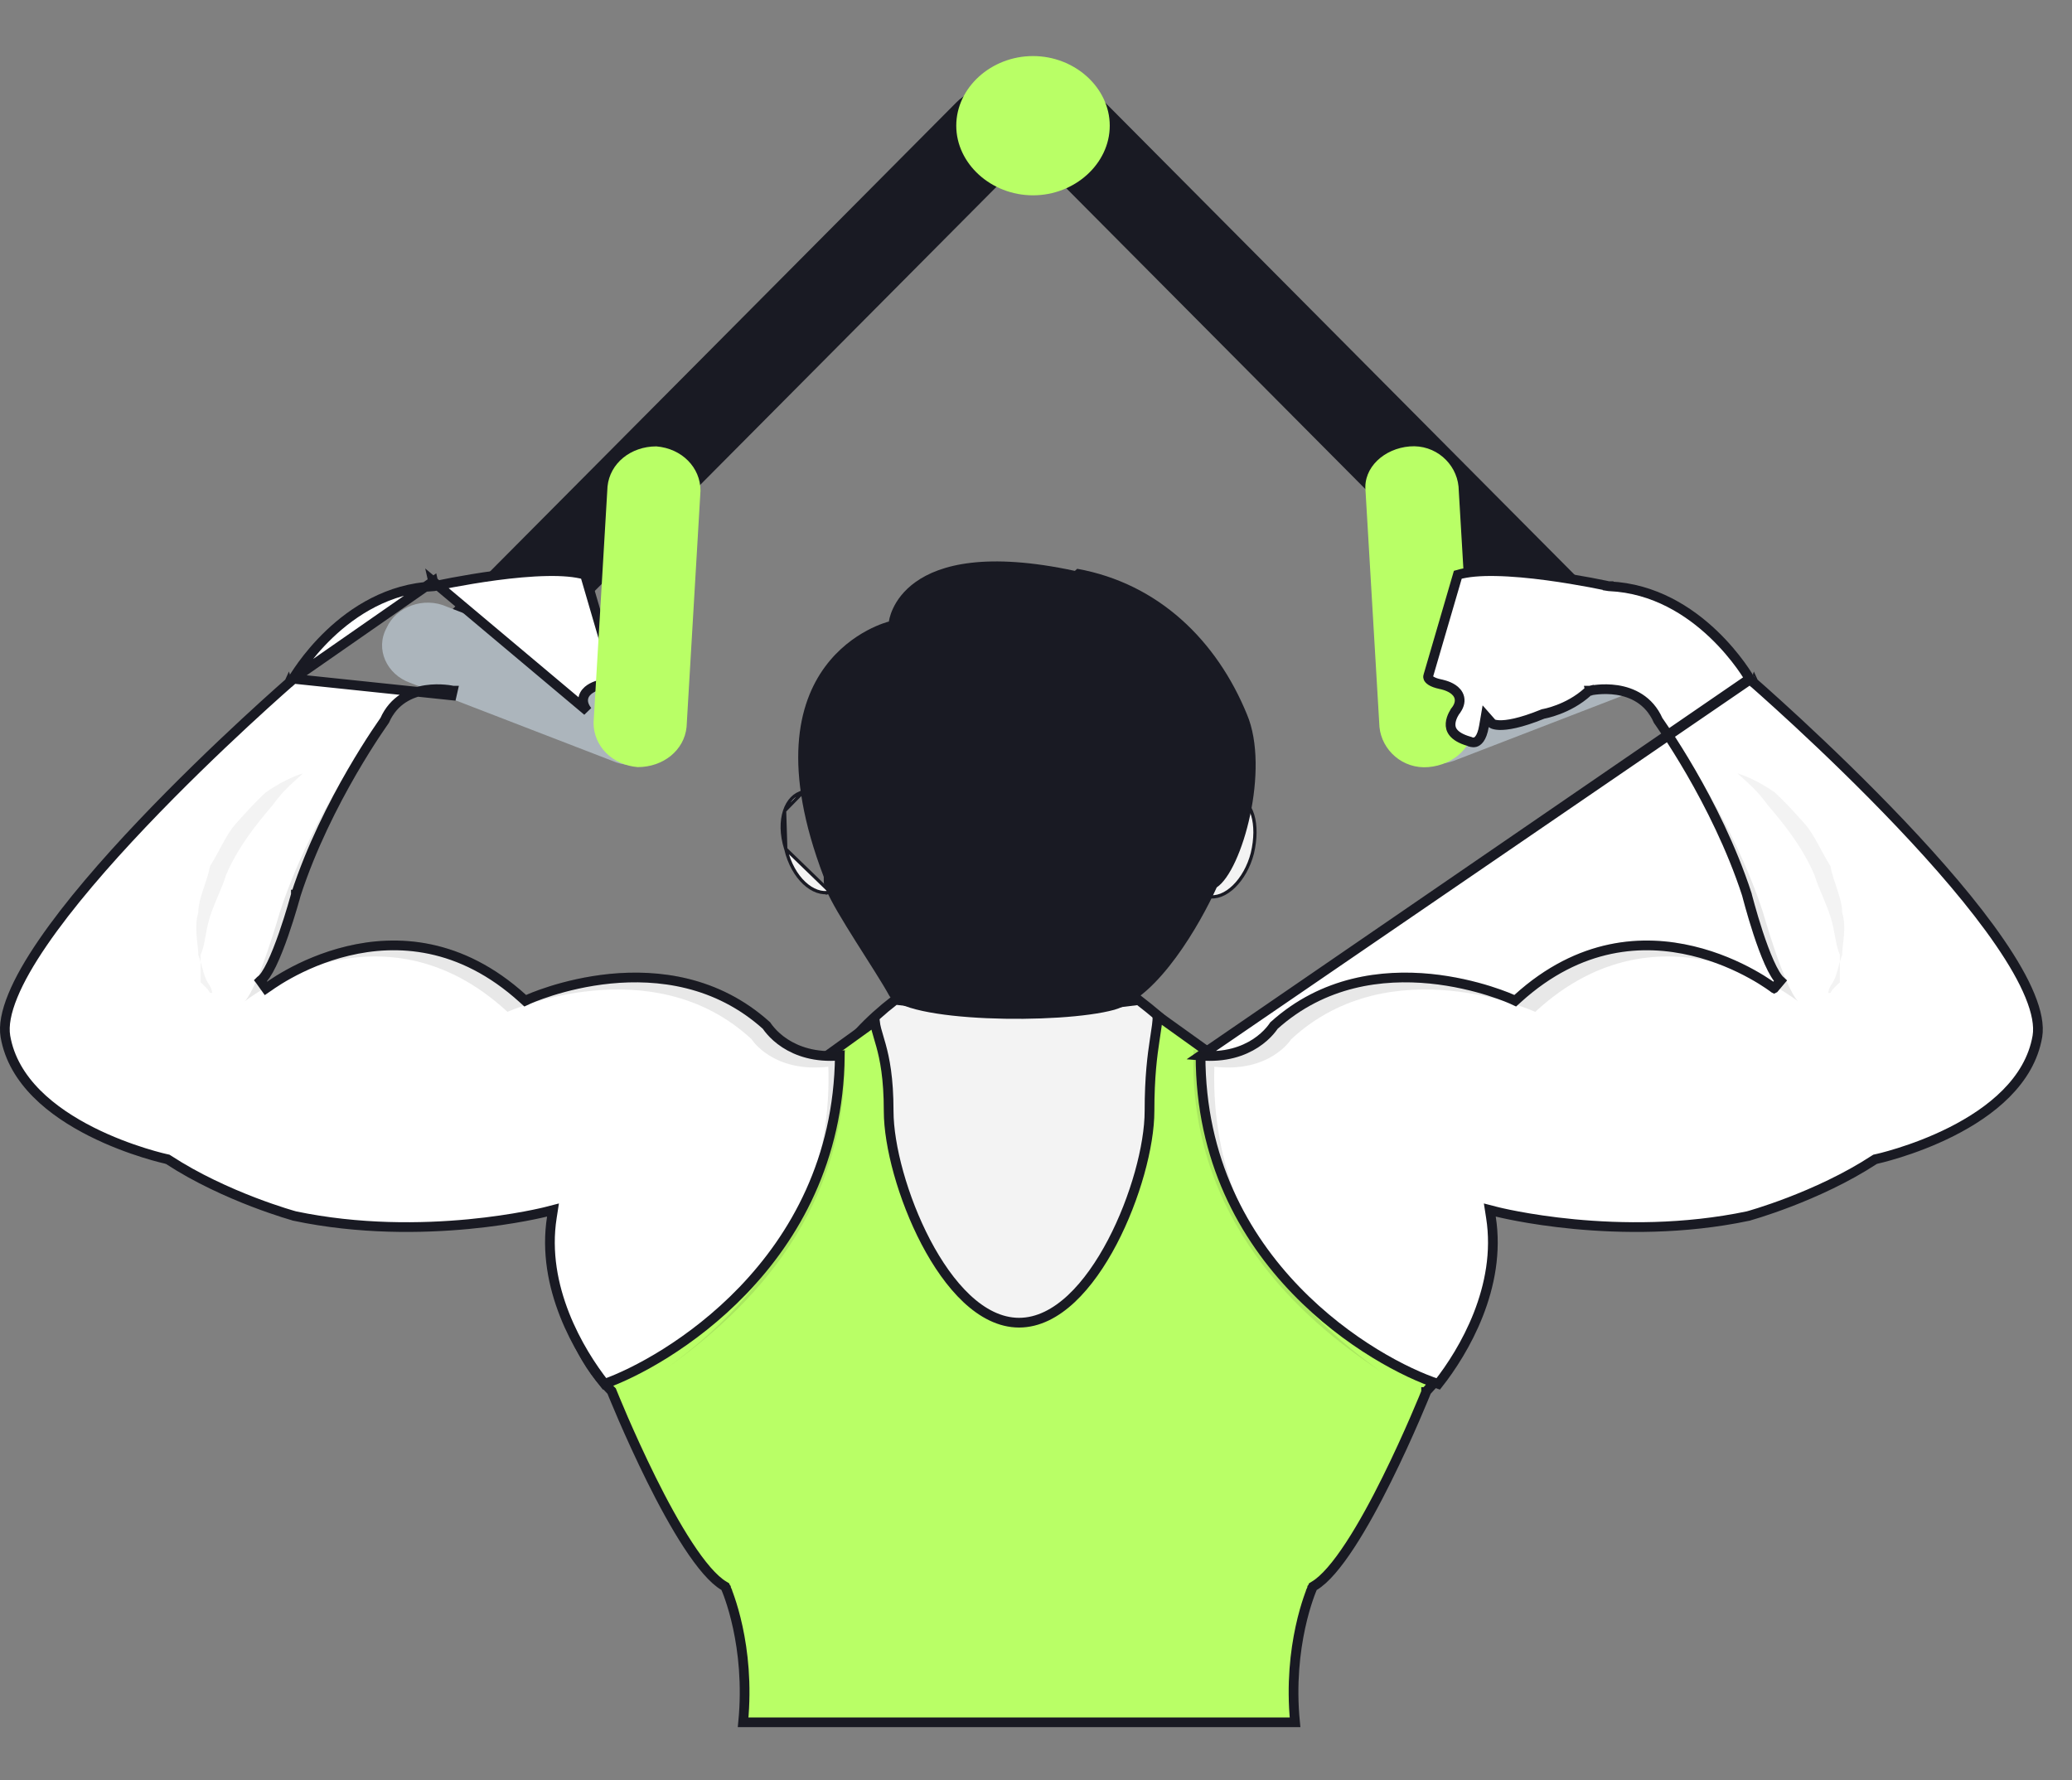 <svg width="64" height="55" viewBox="0 0 64 55" fill="none" xmlns="http://www.w3.org/2000/svg">
<rect x="0" y="0" width="64" height="55" fill="#808080" stroke="none"/>
<g clip-path="url(#clip0_119_455)">
<path d="M31.699 42.125L31.698 42.125C30.357 42.078 29.435 41.559 28.77 40.794C28.099 40.024 27.682 38.996 27.375 37.923C27.221 37.388 27.096 36.846 26.979 36.322C26.959 36.231 26.939 36.141 26.919 36.051C26.824 35.625 26.734 35.215 26.636 34.84C26.518 34.386 26.388 33.975 26.225 33.642C26.09 33.366 25.927 33.132 25.719 32.973C26.192 32.209 26.796 31.549 27.65 30.888H27.661C30.233 31.211 32.805 31.214 35.17 30.895C36.035 31.563 36.745 32.215 37.102 32.958C36.507 33.344 36.141 34.111 35.862 34.998C35.669 35.608 35.511 36.304 35.35 37.008C35.261 37.398 35.171 37.79 35.075 38.173C34.801 39.259 34.472 40.276 33.95 41.007C33.435 41.729 32.736 42.171 31.699 42.125Z" fill="#F3F3F3" stroke="#191A23" stroke-width="0.3"/>
<path fill-rule="evenodd" clip-rule="evenodd" d="M50.007 18.744C50.725 18.484 51.587 18.744 51.874 19.396C52.161 20.048 51.874 20.83 51.156 21.091L44.907 23.503C44.189 23.764 43.328 23.503 43.04 22.851C42.753 22.199 43.04 21.417 43.758 21.156L50.007 18.744Z" fill="#ACB5BC"/>
<path fill-rule="evenodd" clip-rule="evenodd" d="M32.051 4.925C31.98 4.86 31.908 4.795 31.836 4.665C31.764 4.73 31.692 4.795 31.62 4.925L15.748 20.895C15.245 21.417 14.311 21.482 13.737 20.96C13.162 20.504 13.091 19.657 13.665 19.135L29.538 3.166C30.04 2.644 30.974 2.579 31.549 3.1C31.692 3.166 31.764 3.296 31.836 3.426C31.908 3.296 31.98 3.166 32.123 3.1C32.698 2.644 33.631 2.644 34.134 3.166L50.007 19.135C50.509 19.657 50.509 20.504 49.935 20.96C49.36 21.417 48.427 21.417 47.924 20.895L32.051 4.925Z" fill="#191A23"/>
<path fill-rule="evenodd" clip-rule="evenodd" d="M42.178 15.16C42.107 14.443 42.753 13.856 43.543 13.791C44.333 13.726 44.98 14.312 45.051 15.029L45.482 22.33C45.554 23.047 44.908 23.633 44.118 23.698C43.328 23.764 42.681 23.177 42.609 22.46L42.178 15.16Z" fill="#B9FF66"/>
<path fill-rule="evenodd" clip-rule="evenodd" d="M12.66 21.091C11.942 20.83 11.583 20.048 11.942 19.396C12.229 18.745 13.091 18.419 13.809 18.745L20.058 21.156C20.776 21.417 21.135 22.199 20.776 22.851C20.488 23.503 19.627 23.829 18.908 23.503L12.66 21.091Z" fill="#ACB5BC"/>
<path d="M24.273 26.229L24.272 26.229C24.378 26.677 24.589 27.043 24.841 27.279C25.094 27.517 25.383 27.621 25.649 27.56L24.273 26.229ZM24.273 26.229L24.271 26.225M24.273 26.229L24.271 26.225M24.271 26.225C24.13 25.777 24.131 25.364 24.235 25.05M24.271 26.225L24.235 25.05M26.186 25.796L26.186 25.796C26.08 25.347 25.869 24.982 25.617 24.745C25.364 24.508 25.075 24.404 24.809 24.464L26.186 25.796ZM26.186 25.796L26.187 25.799M26.186 25.796L26.187 25.799M26.187 25.799C26.328 26.247 26.327 26.66 26.223 26.974M26.187 25.799L26.223 26.974M24.235 25.05C24.339 24.736 24.543 24.524 24.809 24.464L24.235 25.05ZM26.223 26.974C26.119 27.288 25.915 27.5 25.649 27.56L26.223 26.974Z" fill="#F3F3F3" stroke="#191A23" stroke-width="0.1"/>
<path d="M37.306 27.691L37.306 27.691C37.571 27.751 37.859 27.632 38.113 27.386C38.366 27.14 38.577 26.774 38.683 26.359C38.789 25.909 38.788 25.494 38.693 25.179C38.597 24.865 38.41 24.654 38.146 24.594L37.306 27.691ZM37.306 27.691C37.042 27.631 36.855 27.421 36.759 27.106C36.664 26.791 36.663 26.377 36.769 25.926M37.306 27.691L36.769 25.926M36.769 25.926C36.875 25.511 37.086 25.145 37.339 24.899C37.593 24.653 37.882 24.534 38.146 24.594L36.769 25.926Z" fill="#F3F3F3" stroke="#191A23" stroke-width="0.1"/>
<path d="M45.138 33.622L45.764 37.728L45.764 37.73L45.766 37.757C45.767 37.781 45.768 37.816 45.769 37.863C45.771 37.955 45.772 38.09 45.767 38.259C45.757 38.597 45.724 39.068 45.631 39.602C45.445 40.672 45.022 41.974 44.082 42.954L44.061 42.975L44.051 43.002L44.19 43.058L44.051 43.002L44.05 43.002L44.05 43.003L44.049 43.005L44.045 43.017L44.027 43.06C44.012 43.098 43.989 43.154 43.959 43.226C43.9 43.37 43.813 43.576 43.704 43.826C43.487 44.327 43.183 45.002 42.834 45.704C42.486 46.407 42.094 47.132 41.701 47.733C41.304 48.341 40.92 48.798 40.594 48.99L40.553 49.015L40.534 49.058L40.671 49.12C40.534 49.058 40.534 49.058 40.534 49.058L40.534 49.058L40.533 49.059L40.533 49.06L40.531 49.065L40.524 49.081C40.518 49.096 40.509 49.117 40.498 49.145C40.476 49.2 40.445 49.281 40.41 49.385C40.339 49.593 40.247 49.896 40.165 50.278C40.008 51.006 39.884 52.02 40.001 53.206H31.549H22.954C23.07 52.02 22.947 51.006 22.79 50.278C22.708 49.896 22.616 49.593 22.545 49.385C22.51 49.281 22.479 49.2 22.457 49.145C22.446 49.117 22.437 49.096 22.431 49.081L22.424 49.065L22.422 49.06L22.422 49.059L22.421 49.058L22.421 49.058C22.421 49.058 22.421 49.058 22.284 49.12L22.421 49.058L22.402 49.015L22.361 48.99C22.034 48.798 21.651 48.341 21.254 47.733C20.861 47.132 20.469 46.407 20.12 45.704C19.772 45.002 19.468 44.327 19.25 43.826C19.142 43.576 19.055 43.37 18.996 43.226C18.966 43.154 18.943 43.098 18.928 43.06L18.91 43.017L18.906 43.005L18.905 43.003L18.904 43.002L18.904 43.002L18.765 43.058L18.904 43.002L18.893 42.974L18.871 42.952C17.897 41.973 17.474 40.671 17.297 39.603C17.209 39.07 17.182 38.599 17.178 38.262C17.176 38.093 17.179 37.958 17.183 37.866C17.185 37.819 17.187 37.784 17.188 37.76L17.19 37.734L17.19 37.732L17.957 33.618L24.736 33.169L24.779 33.166L24.814 33.141L27.022 31.55C27.042 31.719 27.091 31.883 27.146 32.066C27.168 32.138 27.19 32.214 27.212 32.294C27.325 32.705 27.449 33.294 27.449 34.323C27.449 35.397 27.889 37.017 28.597 38.369C28.952 39.046 29.379 39.664 29.86 40.116C30.34 40.566 30.887 40.861 31.477 40.861C32.068 40.861 32.615 40.566 33.095 40.116C33.576 39.664 34.003 39.046 34.358 38.369C35.066 37.017 35.506 35.397 35.506 34.323C35.506 33.257 35.595 32.597 35.666 32.13C35.672 32.087 35.679 32.045 35.685 32.004C35.722 31.766 35.753 31.567 35.755 31.38L38.213 33.142L38.248 33.166L38.291 33.169L45.138 33.622Z" fill="#B9FF66" stroke="#191A23" stroke-width="0.3"/>
<path d="M13.378 17.962L13.411 18.109L13.398 18.111L13.385 18.112C11.998 18.175 10.917 18.883 10.178 19.586C9.809 19.937 9.527 20.285 9.338 20.544C9.244 20.673 9.173 20.781 9.125 20.855C9.102 20.892 9.084 20.921 9.073 20.941L9.06 20.963L9.057 20.968L9.056 20.969L9.056 20.969L13.378 17.962ZM13.378 17.962L13.411 18.109L13.411 18.109L13.411 18.108L13.413 18.108L13.42 18.107L13.45 18.1C13.475 18.095 13.513 18.087 13.562 18.076C13.66 18.056 13.802 18.027 13.976 17.994C14.325 17.929 14.802 17.846 15.319 17.777C15.837 17.708 16.392 17.654 16.896 17.645C17.364 17.636 17.775 17.668 18.069 17.755L18.98 20.872L18.983 20.882L18.985 20.887C18.985 20.889 18.986 20.893 18.987 20.899C18.988 20.91 18.988 20.927 18.979 20.947C18.963 20.982 18.894 21.079 18.591 21.14L18.591 21.14L18.583 21.141C18.576 21.143 18.568 21.145 18.557 21.147C18.535 21.152 18.505 21.16 18.47 21.171C18.401 21.192 18.308 21.228 18.224 21.284C18.142 21.339 18.049 21.426 18.02 21.557C17.99 21.692 18.038 21.831 18.144 21.966L13.378 17.962ZM13.953 21.482C13.986 21.336 13.986 21.336 13.986 21.336L13.986 21.336L13.985 21.336L13.984 21.335L13.98 21.334L13.966 21.332C13.954 21.329 13.936 21.326 13.914 21.322C13.871 21.315 13.809 21.306 13.733 21.3C13.583 21.287 13.375 21.283 13.149 21.317C12.699 21.387 12.163 21.617 11.882 22.255L11.871 22.271C11.857 22.29 11.837 22.319 11.812 22.356C11.76 22.43 11.685 22.539 11.593 22.679C11.409 22.958 11.154 23.36 10.869 23.851C10.301 24.834 9.613 26.18 9.142 27.628L9.142 27.628L9.14 27.636L9.284 27.674L9.14 27.636L9.14 27.636L9.139 27.636L9.139 27.637L9.138 27.642L9.132 27.662L9.111 27.738C9.093 27.804 9.066 27.899 9.032 28.014C8.964 28.244 8.868 28.553 8.757 28.872C8.645 29.191 8.52 29.517 8.392 29.782C8.328 29.914 8.265 30.028 8.205 30.117C8.157 30.187 8.116 30.235 8.082 30.264C8.072 30.272 8.063 30.279 8.057 30.283L8.047 30.291L8.044 30.293L8.043 30.294L8.043 30.294C8.043 30.294 8.043 30.294 8.135 30.412L8.043 30.294L8.217 30.538C8.234 30.527 8.252 30.514 8.268 30.5C8.269 30.499 8.27 30.498 8.272 30.497C8.302 30.476 8.347 30.443 8.406 30.403C8.524 30.323 8.699 30.212 8.92 30.09C9.364 29.845 9.996 29.556 10.747 29.377C12.244 29.019 14.219 29.096 16.15 30.849L16.224 30.916L16.314 30.874L16.314 30.874L16.314 30.874L16.314 30.874L16.316 30.873L16.325 30.869C16.333 30.866 16.344 30.861 16.36 30.854C16.392 30.84 16.439 30.821 16.5 30.796C16.624 30.748 16.804 30.681 17.03 30.61C17.483 30.468 18.119 30.308 18.851 30.235C20.312 30.092 22.142 30.3 23.676 31.683C23.682 31.692 23.691 31.704 23.701 31.719C23.725 31.753 23.76 31.799 23.808 31.853C23.902 31.962 24.047 32.102 24.249 32.233C24.618 32.472 25.17 32.676 25.941 32.61C25.908 35.83 24.539 38.21 22.948 39.866C21.373 41.505 19.584 42.43 18.673 42.751C17.888 41.753 16.706 39.762 17.046 37.605L17.081 37.38L16.86 37.437L16.86 37.437L16.86 37.437L16.86 37.437L16.858 37.438L16.85 37.439L16.819 37.447C16.791 37.454 16.748 37.464 16.693 37.476C16.583 37.501 16.42 37.535 16.212 37.574C15.796 37.652 15.199 37.747 14.477 37.816C13.033 37.953 11.094 37.985 9.104 37.567L9.103 37.566L9.085 37.561C9.069 37.557 9.046 37.55 9.015 37.541C8.954 37.523 8.864 37.496 8.75 37.46C8.522 37.387 8.199 37.278 7.821 37.133C7.063 36.841 6.086 36.406 5.201 35.827L5.177 35.812L5.15 35.806L5.15 35.806L5.15 35.806L5.149 35.806L5.147 35.805L5.138 35.803L5.101 35.795C5.068 35.787 5.02 35.776 4.958 35.76C4.833 35.728 4.654 35.679 4.438 35.611C4.004 35.475 3.422 35.264 2.825 34.963C1.622 34.357 0.406 33.409 0.167 32.017C0.111 31.682 0.192 31.258 0.397 30.759C0.6 30.262 0.92 29.708 1.323 29.12C2.127 27.944 3.25 26.651 4.393 25.447C5.534 24.245 6.692 23.135 7.565 22.325C8.001 21.921 8.366 21.591 8.622 21.363C8.75 21.249 8.85 21.16 8.919 21.1L8.997 21.032L9.017 21.015L9.022 21.01L9.023 21.009L9.023 21.009C9.023 21.009 9.024 21.009 8.925 20.895L9.024 21.009L9.043 20.992L9.056 20.969L13.953 21.482Z" fill="white" stroke="#191A23" stroke-width="0.3"/>
<path fill-rule="evenodd" clip-rule="evenodd" d="M6.556 30.672C6.556 30.672 6.556 30.542 6.412 30.347C6.269 30.086 6.269 29.89 6.125 29.499C6.125 29.173 5.982 28.652 6.125 28.195C6.125 27.739 6.412 27.218 6.484 26.762C6.772 26.305 6.987 25.784 7.274 25.458C7.562 25.132 7.921 24.741 8.208 24.48C8.854 24.024 9.357 23.894 9.357 23.894C9.357 23.894 9.214 24.024 9.07 24.154C8.926 24.285 8.711 24.48 8.424 24.871C7.921 25.458 7.346 26.175 6.987 27.022C6.843 27.479 6.628 27.87 6.484 28.326C6.341 28.782 6.341 29.173 6.197 29.499C6.197 29.825 6.197 30.086 6.197 30.347C6.484 30.607 6.484 30.672 6.484 30.672H6.556Z" fill="#F3F3F3"/>
<path fill-rule="evenodd" clip-rule="evenodd" d="M26.162 32.432C24.438 32.693 23.792 31.585 23.792 31.585C20.632 28.717 16.251 30.738 16.251 30.738C12.301 27.153 8.135 30.412 8.135 30.412C8.638 30.086 9.284 27.674 9.284 27.674C10.218 24.806 12.013 22.329 12.013 22.329C12.013 22.199 12.157 22.068 12.301 22.003C11.941 22.134 11.654 22.329 11.367 22.851C11.367 22.851 9.571 25.328 8.638 28.196C8.638 28.196 7.991 30.477 7.56 30.933C7.56 30.933 11.726 27.609 15.676 31.259C15.676 31.259 20.129 29.238 23.218 32.107C23.218 32.107 23.864 33.15 25.587 32.954C25.731 37.712 22.858 40.645 20.488 42.34C22.715 40.776 26.234 37.712 26.09 32.498L26.162 32.432Z" fill="#232021" fill-opacity="0.102"/>
<path d="M37.083 32.61C37.081 35.83 38.433 38.21 40.033 39.865C41.621 41.509 43.449 42.435 44.424 42.753C45.209 41.755 46.392 39.763 46.052 37.605L46.017 37.38L46.238 37.437L46.238 37.437L46.238 37.437L46.238 37.437L46.24 37.438L46.248 37.439L46.279 37.447C46.307 37.454 46.35 37.464 46.405 37.476C46.515 37.501 46.678 37.535 46.886 37.574C47.302 37.652 47.899 37.747 48.621 37.816C50.065 37.953 52.004 37.985 53.994 37.567L53.995 37.566L54.013 37.561C54.029 37.557 54.052 37.55 54.083 37.541C54.144 37.523 54.234 37.496 54.348 37.46C54.576 37.387 54.899 37.278 55.277 37.133C56.035 36.841 57.012 36.406 57.897 35.827L57.921 35.812L57.948 35.806L57.948 35.806L57.948 35.806L57.949 35.806L57.951 35.805L57.96 35.803L57.997 35.795C58.03 35.787 58.078 35.776 58.141 35.76C58.265 35.728 58.444 35.679 58.66 35.611C59.094 35.475 59.676 35.264 60.273 34.963C61.475 34.357 62.692 33.409 62.931 32.017C62.987 31.682 62.906 31.258 62.701 30.759C62.498 30.262 62.178 29.708 61.775 29.12C60.971 27.944 59.848 26.651 58.705 25.447C57.563 24.245 56.406 23.135 55.533 22.325C55.096 21.921 54.732 21.591 54.476 21.363C54.348 21.249 54.248 21.16 54.179 21.1L54.101 21.032L54.081 21.015L54.076 21.01L54.075 21.009L54.075 21.009C54.074 21.009 54.074 21.009 54.173 20.895L54.074 21.009L54.055 20.992L37.083 32.61ZM37.083 32.61C37.855 32.676 38.407 32.472 38.777 32.233C38.979 32.102 39.124 31.962 39.219 31.853C39.266 31.799 39.301 31.753 39.325 31.719C39.336 31.704 39.344 31.692 39.35 31.683C40.884 30.3 42.714 30.092 44.175 30.235C44.907 30.308 45.543 30.468 45.996 30.61C46.222 30.681 46.403 30.748 46.526 30.796C46.587 30.821 46.634 30.84 46.666 30.854C46.682 30.861 46.694 30.866 46.701 30.869L46.71 30.873L46.712 30.874L46.712 30.874L46.712 30.874L46.712 30.874L46.802 30.916L46.876 30.849C48.807 29.096 50.782 29.019 52.279 29.377C53.031 29.556 53.662 29.845 54.106 30.09C54.328 30.212 54.502 30.323 54.62 30.403C54.679 30.443 54.725 30.476 54.755 30.497C54.77 30.509 54.781 30.517 54.788 30.523L54.796 30.529L54.798 30.53L54.798 30.53L54.798 30.53L54.798 30.53L54.8 30.529L54.992 30.301C54.892 30.21 54.772 30.009 54.647 29.73C54.526 29.459 54.409 29.137 54.306 28.825C54.204 28.514 54.117 28.217 54.056 27.998C54.025 27.888 54.001 27.798 53.984 27.735L53.965 27.663L53.961 27.644L53.959 27.639L53.959 27.638L53.959 27.638L53.959 27.638L53.959 27.638L53.956 27.628C53.485 26.18 52.797 24.834 52.229 23.851C51.944 23.36 51.689 22.958 51.505 22.679C51.413 22.539 51.338 22.43 51.286 22.356C51.261 22.319 51.241 22.29 51.227 22.271L51.216 22.255C50.935 21.617 50.399 21.387 49.949 21.317C49.723 21.283 49.515 21.287 49.365 21.3C49.289 21.306 49.227 21.315 49.184 21.322C49.162 21.326 49.145 21.329 49.132 21.332L49.118 21.334L49.114 21.335L49.113 21.336L49.112 21.336L49.112 21.336C49.112 21.336 49.112 21.336 49.145 21.482L49.112 21.336L49.074 21.345L49.044 21.371C48.739 21.648 48.398 21.819 48.131 21.92C47.998 21.971 47.885 22.004 47.805 22.024C47.766 22.034 47.734 22.041 47.714 22.045L47.691 22.05L47.685 22.051L47.684 22.051L47.684 22.051L47.684 22.051L47.684 22.051L47.684 22.051L47.668 22.054L47.652 22.06C46.944 22.349 46.535 22.407 46.313 22.4C46.203 22.396 46.141 22.377 46.112 22.364C46.101 22.359 46.094 22.355 46.091 22.353L45.89 22.125L45.837 22.435C45.77 22.83 45.632 22.908 45.567 22.927C45.526 22.938 45.486 22.935 45.453 22.928C45.436 22.924 45.423 22.92 45.415 22.916C45.414 22.916 45.413 22.916 45.412 22.915C45.41 22.914 45.408 22.913 45.407 22.913C45.407 22.913 45.407 22.913 45.406 22.913L45.394 22.906L45.38 22.902C45.111 22.826 44.967 22.725 44.892 22.631C44.819 22.541 44.799 22.444 44.806 22.348C44.813 22.249 44.849 22.153 44.887 22.078C44.905 22.042 44.923 22.012 44.936 21.992C44.943 21.982 44.948 21.974 44.951 21.97L44.955 21.965L44.955 21.964C45.06 21.83 45.107 21.692 45.078 21.557C45.049 21.426 44.956 21.339 44.874 21.284C44.79 21.228 44.696 21.192 44.628 21.171C44.593 21.16 44.563 21.152 44.541 21.147C44.53 21.145 44.521 21.143 44.515 21.141L44.507 21.14L44.505 21.139C44.204 21.078 44.135 20.982 44.119 20.947C44.11 20.927 44.11 20.91 44.111 20.899C44.111 20.893 44.112 20.889 44.113 20.887L44.115 20.882L44.118 20.872L45.029 17.755C45.323 17.668 45.734 17.636 46.202 17.645C46.706 17.654 47.261 17.708 47.779 17.777C48.296 17.846 48.773 17.929 49.122 17.994C49.296 18.027 49.438 18.056 49.535 18.076C49.584 18.087 49.623 18.095 49.648 18.1L49.678 18.107L49.685 18.108L49.687 18.108L49.687 18.109L49.687 18.109L49.72 17.962L49.687 18.109L49.7 18.111L49.713 18.112C51.1 18.175 52.181 18.883 52.92 19.586C53.289 19.937 53.571 20.285 53.76 20.544C53.854 20.673 53.925 20.781 53.972 20.855C53.996 20.892 54.014 20.921 54.025 20.941L54.038 20.963L54.041 20.968L54.042 20.969L54.042 20.969L54.042 20.969L37.083 32.61Z" fill="white" stroke="#191A23" stroke-width="0.3"/>
<path fill-rule="evenodd" clip-rule="evenodd" d="M56.471 30.672C56.471 30.672 56.471 30.542 56.614 30.347C56.758 30.086 56.758 29.89 56.901 29.499C56.901 29.173 57.045 28.652 56.901 28.195C56.901 27.739 56.614 27.218 56.542 26.762C56.255 26.305 56.04 25.784 55.752 25.458C55.465 25.132 55.106 24.741 54.819 24.48C54.172 24.024 53.669 23.894 53.669 23.894C53.669 23.894 53.813 24.024 53.957 24.154C54.1 24.285 54.316 24.48 54.603 24.871C55.106 25.458 55.681 26.175 56.04 27.022C56.183 27.479 56.399 27.87 56.542 28.326C56.686 28.782 56.686 29.173 56.83 29.499C56.83 29.825 56.83 30.086 56.83 30.347C56.542 30.607 56.542 30.672 56.542 30.672H56.471Z" fill="#F3F3F3"/>
<path fill-rule="evenodd" clip-rule="evenodd" d="M36.863 32.432C38.587 32.693 39.233 31.585 39.233 31.585C42.393 28.717 46.774 30.738 46.774 30.738C50.724 27.153 54.89 30.412 54.89 30.412C54.387 29.956 53.813 27.674 53.813 27.674C52.879 24.806 51.084 22.329 51.084 22.329C51.084 22.199 50.94 22.068 50.796 22.003C51.155 22.134 51.443 22.329 51.73 22.851C51.73 22.851 53.526 25.328 54.459 28.196C54.459 28.196 55.105 30.477 55.536 30.933C55.536 30.933 51.371 27.609 47.421 31.259C47.421 31.259 42.968 29.238 39.88 32.107C39.88 32.107 39.233 33.15 37.509 32.954C37.366 37.712 40.239 40.645 42.609 42.34C40.239 40.776 36.719 37.712 36.863 32.498V32.432Z" fill="#232021" fill-opacity="0.102"/>
<path fill-rule="evenodd" clip-rule="evenodd" d="M33.201 17.636C27.743 16.463 27.456 19.201 27.456 19.201C27.456 19.201 22.859 20.309 25.444 27.088C25.444 27.283 25.444 27.414 25.516 27.479C25.804 28.196 27.025 29.956 27.456 30.738C27.886 31.585 32.77 31.651 34.422 31.194C35.787 30.803 37.08 28.522 37.582 27.414C38.372 26.892 39.234 23.763 38.516 22.069C37.582 19.787 35.787 18.027 33.273 17.571L33.201 17.636Z" fill="#191A23"/>
<path fill-rule="evenodd" clip-rule="evenodd" d="M18.765 15.029C18.837 14.312 19.483 13.79 20.273 13.79C21.063 13.855 21.637 14.442 21.637 15.159L21.207 22.459C21.135 23.177 20.488 23.698 19.698 23.698C18.908 23.633 18.334 23.046 18.334 22.329L18.765 15.029Z" fill="#B9FF66"/>
<path fill-rule="evenodd" clip-rule="evenodd" d="M31.907 6.034C33.2 6.034 34.278 5.056 34.278 3.883C34.278 2.709 33.2 1.732 31.907 1.732C30.614 1.732 29.537 2.709 29.537 3.883C29.537 5.056 30.614 6.034 31.907 6.034Z" fill="#B9FF66"/>
</g>
<defs>
<clipPath id="clip0_119_455">
<rect y="0.664" width="63.099" height="53.76" rx="15" fill="white"/>
</clipPath>
</defs>
</svg>
